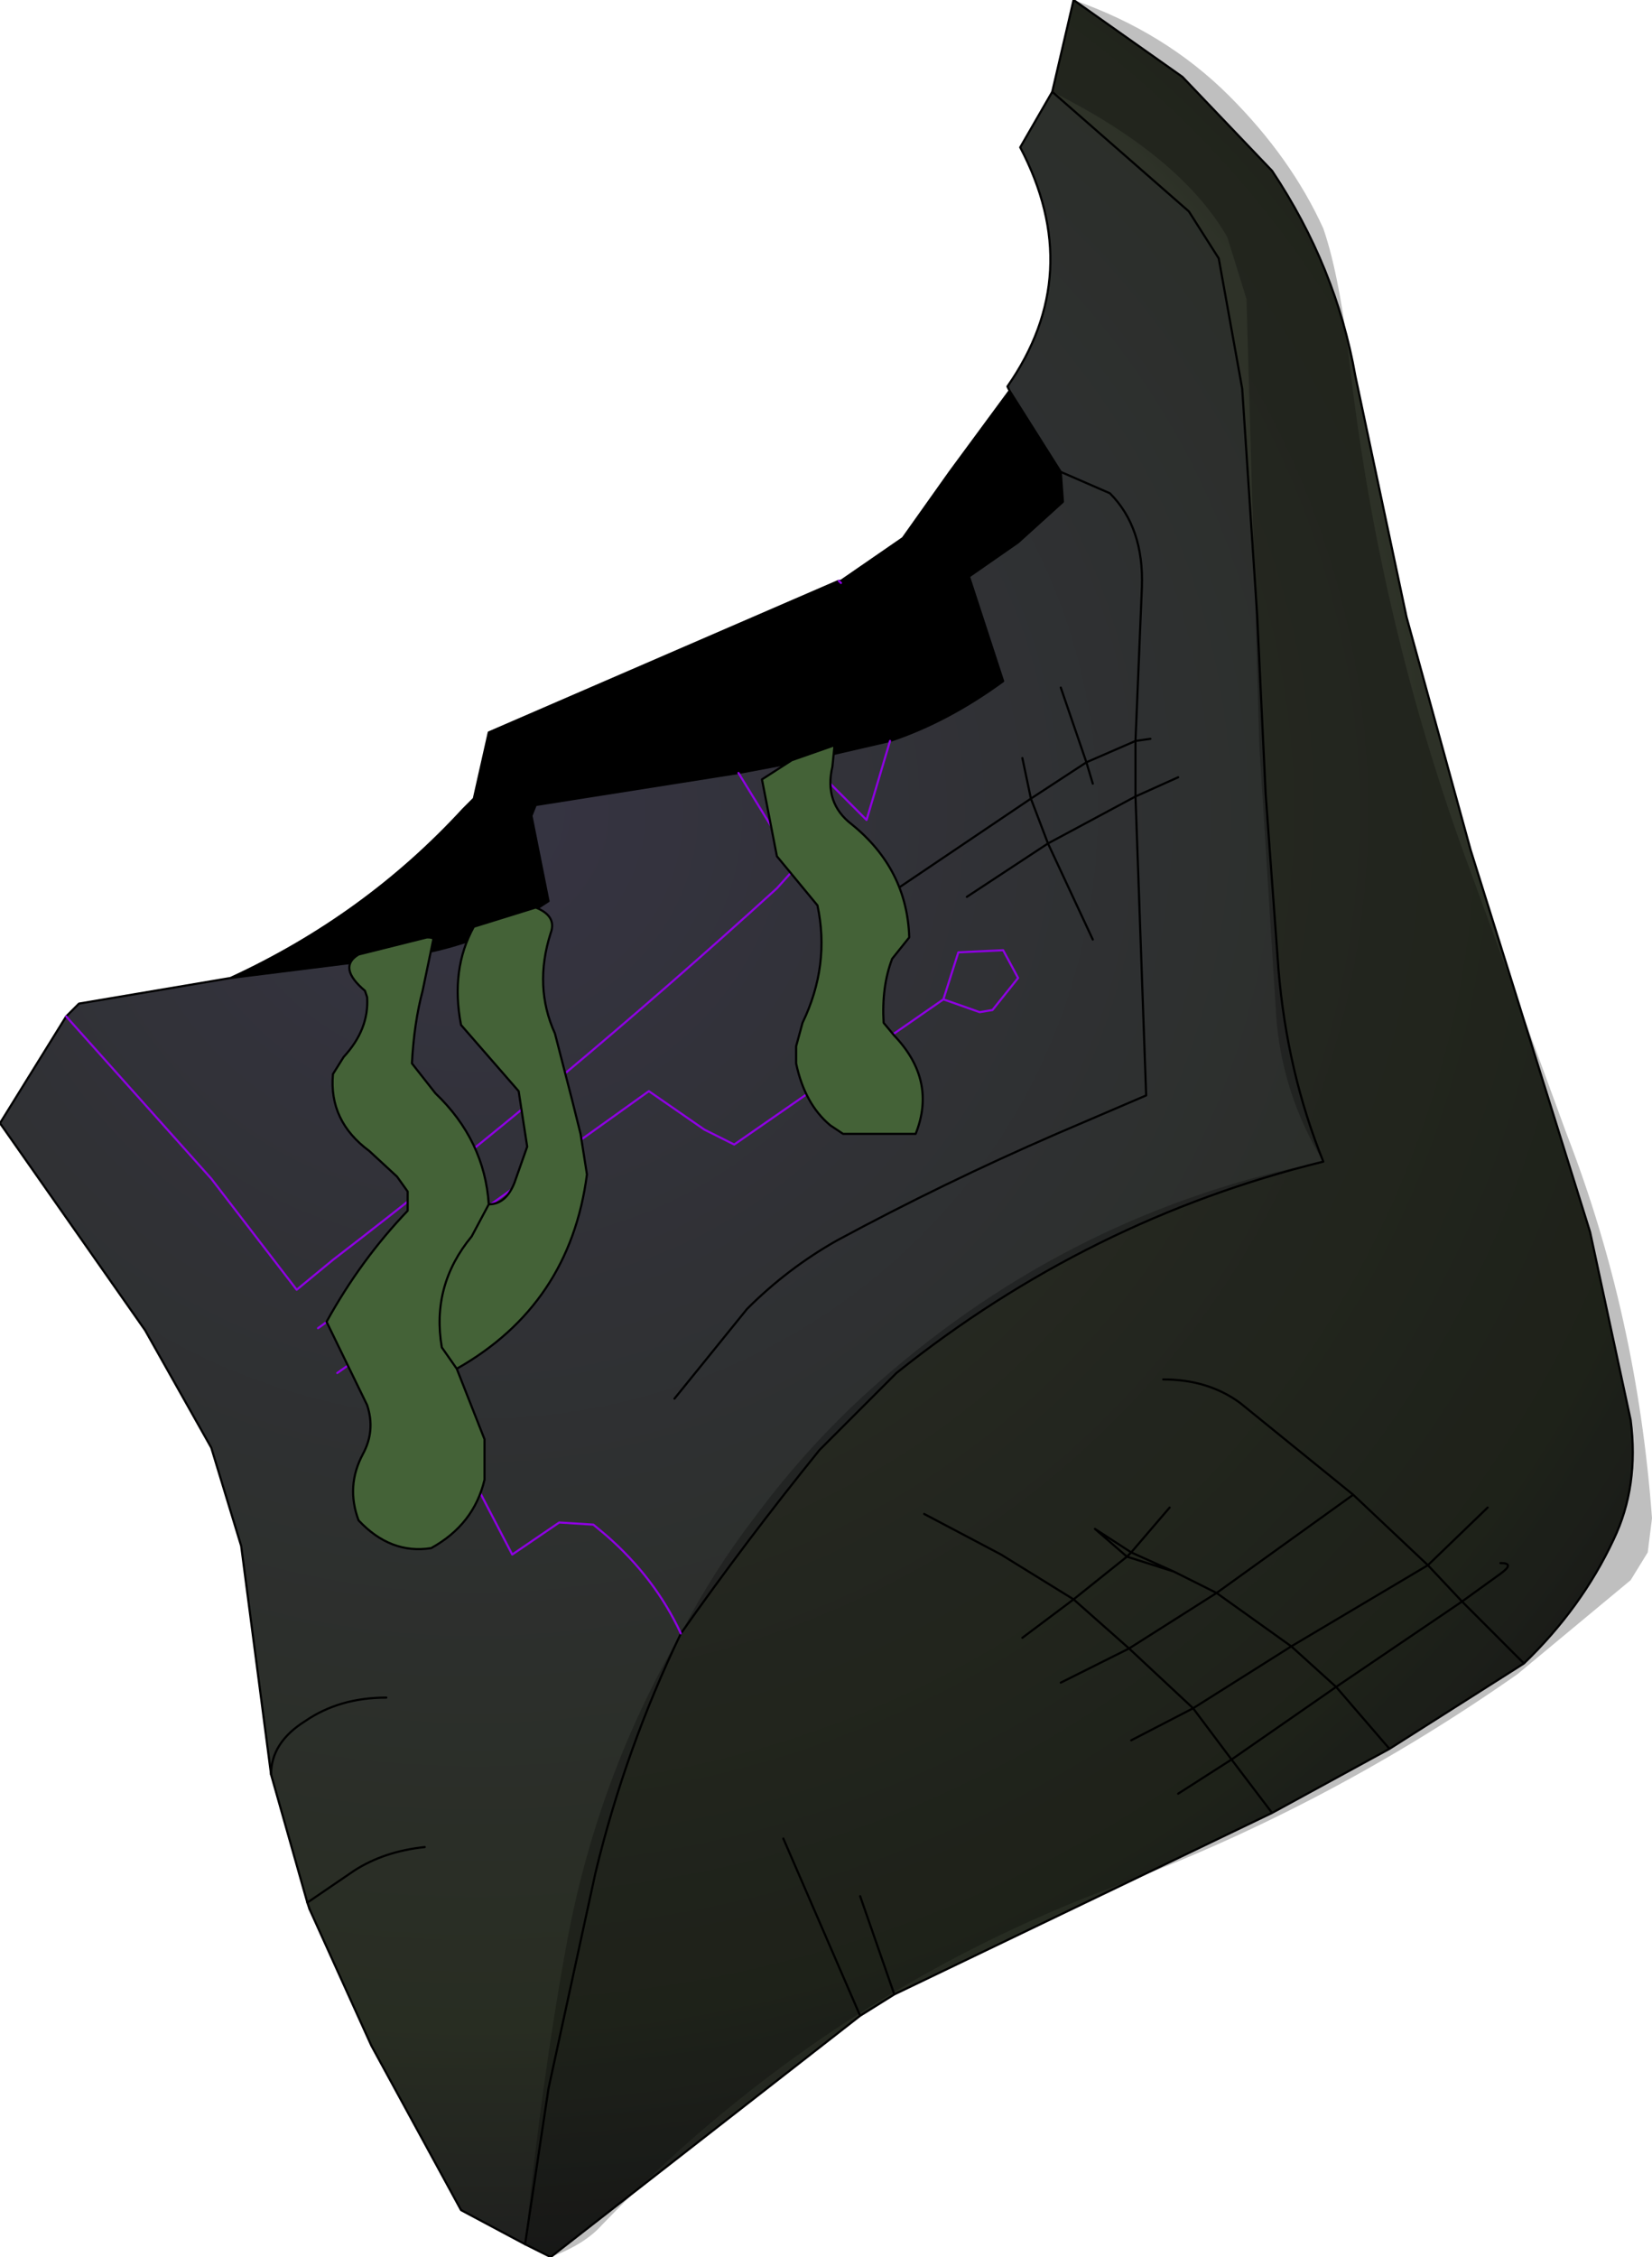 <?xml version="1.0" encoding="UTF-8" standalone="no"?>
<svg xmlns:xlink="http://www.w3.org/1999/xlink" height="52.85px" width="38.7px" xmlns="http://www.w3.org/2000/svg">
  <g transform="matrix(1.0, 0.0, 0.0, 1.0, -3.8, 3.2)">
    <path d="M28.45 -1.05 L28.95 -3.2 31.5 -1.4 33.6 0.8 Q35.1 3.05 35.55 5.6 L36.75 11.25 38.25 16.7 39.3 20.05 41.05 25.65 42.0 30.05 Q42.2 31.6 41.6 32.85 40.85 34.45 39.5 35.75 L38.05 34.3 35.1 36.3 36.35 37.75 35.1 36.3 38.05 34.3 39.5 35.75 36.35 37.75 33.6 39.25 32.65 38.0 31.4 38.8 32.65 38.0 33.6 39.25 24.75 43.5 23.95 44.0 16.7 49.65 16.1 49.35 16.65 45.7 17.75 40.65 Q18.45 37.75 19.75 35.05 21.3 32.85 23.0 30.75 L24.8 28.95 Q29.3 25.35 34.8 24.0 33.95 21.9 33.75 19.5 L33.45 15.4 33.25 11.2 32.9 5.9 32.35 2.85 31.65 1.75 28.45 -1.05 M22.15 39.85 L23.95 44.0 22.15 39.85 M38.65 32.1 L37.25 33.45 35.5 31.8 32.3 34.1 31.3 33.6 30.3 33.15 31.2 32.1 30.3 33.15 31.3 33.6 32.3 34.1 35.5 31.8 32.85 29.65 Q32.1 29.1 31.05 29.1 32.1 29.1 32.85 29.65 L35.5 31.8 37.25 33.45 38.65 32.1 M27.75 35.15 L28.95 34.25 30.25 35.4 32.3 34.1 34.05 35.35 35.1 36.3 32.65 38.0 31.75 36.8 32.65 38.0 35.1 36.3 34.05 35.35 31.75 36.8 30.25 35.4 28.65 36.2 30.25 35.4 31.75 36.8 34.05 35.35 32.3 34.1 30.25 35.4 28.95 34.25 27.75 35.15 M30.3 33.15 L29.45 32.6 30.2 33.25 28.95 34.25 27.25 33.2 25.45 32.25 27.25 33.2 28.95 34.25 30.2 33.25 29.45 32.6 30.3 33.15 30.2 33.25 31.3 33.6 30.2 33.25 30.3 33.15 M37.25 33.45 L34.05 35.35 37.25 33.45 38.05 34.3 38.95 33.65 Q39.3 33.4 38.95 33.4 39.3 33.4 38.95 33.65 L38.05 34.3 37.25 33.45 M23.95 41.2 L24.75 43.5 23.95 41.2 M30.3 37.55 L31.75 36.8 30.3 37.55" fill="url(#gradient0)" fill-rule="evenodd" stroke="none"/>
    <path d="M27.45 5.95 L28.65 7.85 28.7 8.55 27.65 9.5 26.5 10.3 27.3 12.75 Q26.0 13.7 24.65 14.15 L22.7 14.6 21.1 14.9 16.35 15.65 16.25 15.9 16.65 17.9 Q14.95 19.05 12.8 19.25 L9.2 19.7 Q12.35 18.25 14.65 15.75 L14.9 15.5 15.25 13.95 23.45 10.4 23.5 10.45 23.5 10.4 24.95 9.4 26.05 7.85 27.45 5.95" fill="#000000" fill-rule="evenodd" stroke="none"/>
    <path d="M28.45 -1.05 L31.65 1.75 32.35 2.85 32.9 5.9 33.25 11.2 33.45 15.4 33.75 19.5 Q33.95 21.9 34.8 24.0 29.3 25.35 24.8 28.95 L23.0 30.75 Q21.3 32.85 19.75 35.05 18.45 37.75 17.75 40.65 L16.65 45.7 16.1 49.35 14.6 48.55 12.5 44.7 11.05 41.5 11.0 41.35 10.15 38.35 9.45 33.0 8.75 30.7 7.2 27.95 3.8 23.1 5.35 20.6 8.75 24.4 10.75 27.0 11.6 26.3 Q17.0 22.15 22.0 17.6 L22.45 17.1 21.1 14.9 22.7 14.6 24.65 14.15 Q26.0 13.7 27.3 12.75 L26.5 10.3 27.65 9.5 28.7 8.55 28.65 7.85 27.45 5.95 27.4 5.85 Q29.25 3.2 27.7 0.25 L28.45 -1.05 M30.4 14.15 L30.55 10.55 Q30.6 9.15 29.8 8.35 L28.65 7.85 29.8 8.35 Q30.6 9.15 30.55 10.55 L30.4 14.15 30.75 14.1 30.4 14.15 29.25 14.65 29.4 15.15 29.25 14.65 30.4 14.15 30.4 15.45 28.35 16.55 27.95 15.5 27.75 14.55 27.95 15.5 29.25 14.65 28.65 12.9 29.25 14.65 27.95 15.5 28.35 16.55 30.4 15.45 30.4 14.15 M23.45 10.4 L23.5 10.4 23.5 10.45 23.45 10.4 M9.2 19.7 L12.8 19.25 Q14.95 19.05 16.65 17.9 L16.25 15.9 16.35 15.65 21.1 14.9 22.45 17.1 22.0 17.6 Q17.0 22.15 11.6 26.3 L10.75 27.0 8.75 24.4 5.35 20.6 5.65 20.3 9.2 19.7 M26.45 17.8 L28.35 16.55 29.4 18.8 28.35 16.55 26.45 17.8 M31.4 15.0 L30.4 15.45 31.4 15.0 M19.6 29.55 L21.3 27.45 Q22.25 26.5 23.4 25.85 25.9 24.5 28.55 23.35 L30.65 22.45 30.4 15.45 30.65 22.45 28.55 23.35 Q25.9 24.5 23.4 25.85 22.25 26.5 21.3 27.45 L19.6 29.55 M25.9 20.2 L26.75 20.5 27.05 20.45 27.65 19.7 27.3 19.05 26.25 19.1 25.9 20.2 21.0 23.6 20.3 23.25 19.0 22.35 11.25 27.9 19.0 22.35 20.3 23.25 21.0 23.6 25.9 20.2 26.25 19.1 27.3 19.05 27.65 19.7 27.05 20.45 26.75 20.5 25.9 20.2 M24.65 14.15 L24.1 16.0 22.7 14.6 24.1 16.0 24.65 14.15 M27.95 15.5 L23.5 18.5 27.95 15.5 M12.85 36.55 Q11.75 36.55 10.95 37.1 10.15 37.6 10.15 38.35 10.15 37.6 10.95 37.1 11.75 36.55 12.85 36.55 M16.1 25.85 L11.7 28.95 16.1 25.85 M13.9 29.55 L15.8 33.2 16.9 32.45 17.7 32.5 18.0 32.75 Q19.15 33.75 19.75 35.05 19.15 33.75 18.0 32.75 L17.7 32.5 16.9 32.45 15.8 33.2 13.9 29.55 13.35 28.85 13.9 29.55 14.4 29.05 Q14.3 28.55 13.75 28.55 L13.35 28.65 13.35 28.85 13.35 28.65 13.75 28.55 Q14.3 28.55 14.4 29.05 L13.9 29.55 M13.75 40.05 Q12.8 40.15 12.1 40.6 L11.0 41.35 12.1 40.6 Q12.8 40.15 13.75 40.05" fill="url(#gradient1)" fill-rule="evenodd" stroke="none"/>
    <path d="M39.5 35.75 Q40.85 34.45 41.6 32.85 42.2 31.6 42.0 30.05 L41.05 25.65 39.3 20.05 38.25 16.7 36.75 11.25 35.55 5.6 Q35.1 3.05 33.6 0.8 L31.5 -1.4 28.95 -3.2 28.45 -1.05 27.7 0.25 Q29.25 3.2 27.4 5.85 L27.45 5.95 28.65 7.85 28.7 8.55 27.65 9.5 26.5 10.3 27.3 12.75 Q26.0 13.7 24.65 14.15 L22.7 14.6 21.1 14.9 16.35 15.65 16.25 15.9 16.65 17.9 Q14.95 19.05 12.8 19.25 L9.2 19.7 5.65 20.3 5.35 20.6 3.8 23.1 7.2 27.95 8.75 30.7 9.45 33.0 10.15 38.35 11.0 41.35 M16.1 49.35 L16.7 49.65 23.95 44.0 22.15 39.85 M30.4 14.15 L30.75 14.1 M23.5 10.4 L23.45 10.4 15.25 13.95 14.9 15.5 14.65 15.75 Q12.35 18.25 9.2 19.7 M23.5 10.4 L24.95 9.4 26.05 7.85 27.45 5.95 M27.75 14.55 L27.95 15.5 29.25 14.65 28.65 12.9 M29.4 18.8 L28.35 16.55 26.45 17.8 M29.4 15.15 L29.25 14.65 30.4 14.15 M30.4 15.45 L31.4 15.0 M27.95 15.5 L28.35 16.55 30.4 15.45 M23.5 18.5 L27.95 15.5 M11.05 41.5 L12.5 44.7 14.6 48.55 16.1 49.35 M31.2 32.1 L30.3 33.15 31.3 33.6 32.3 34.1 35.5 31.8 32.85 29.65 Q32.1 29.1 31.05 29.1 M31.75 36.8 L32.65 38.0 35.1 36.3 34.05 35.35 31.75 36.8 30.25 35.4 28.65 36.2 M34.05 35.35 L32.3 34.1 30.25 35.4 28.95 34.25 27.75 35.15 M35.5 31.8 L37.25 33.45 38.65 32.1 M39.5 35.75 L38.05 34.3 35.1 36.3 36.35 37.75 39.5 35.75 M37.25 33.45 L38.05 34.3 38.95 33.65 Q39.3 33.4 38.95 33.4 M34.05 35.35 L37.25 33.45 M30.3 33.15 L30.2 33.25 31.3 33.6 M25.45 32.25 L27.25 33.2 28.95 34.25 30.2 33.25 29.45 32.6 30.3 33.15 M23.95 44.0 L24.75 43.5 23.95 41.2 M31.4 38.8 L32.65 38.0 33.6 39.25 36.35 37.75 M24.75 43.5 L33.6 39.25 M31.75 36.8 L30.3 37.55" fill="none" stroke="#000000" stroke-linecap="round" stroke-linejoin="round" stroke-width="0.05"/>
    <path d="M28.45 -1.05 L31.65 1.75 32.35 2.85 32.9 5.9 33.25 11.2 33.45 15.4 33.75 19.5 Q33.95 21.9 34.8 24.0 29.3 25.35 24.8 28.95 L23.0 30.75 Q21.3 32.85 19.75 35.05 18.45 37.75 17.75 40.65 L16.65 45.7 16.1 49.35 M28.65 7.85 L29.8 8.35 Q30.6 9.15 30.55 10.55 L30.4 14.15 30.4 15.45 30.65 22.45 28.55 23.35 Q25.9 24.5 23.4 25.85 22.25 26.5 21.3 27.45 L19.6 29.55 M10.15 38.35 Q10.15 37.6 10.95 37.1 11.75 36.55 12.85 36.55 M11.0 41.35 L12.1 40.6 Q12.8 40.15 13.75 40.05 M11.0 41.35 L11.05 41.5" fill="none" stroke="#000000" stroke-linecap="round" stroke-linejoin="round" stroke-width="0.05"/>
    <path d="M23.45 10.4 L23.5 10.45 M22.7 14.6 L24.1 16.0 24.65 14.15 M5.35 20.6 L8.75 24.4 10.75 27.0 11.6 26.3 Q17.0 22.15 22.0 17.6 L22.45 17.1 21.1 14.9 M11.25 27.9 L19.0 22.35 20.3 23.25 21.0 23.6 25.9 20.2 26.25 19.1 27.3 19.05 27.65 19.7 27.05 20.45 26.75 20.5 25.9 20.2 M13.35 28.85 L13.9 29.55 14.4 29.05 Q14.3 28.55 13.75 28.55 L13.35 28.65 13.35 28.85 M19.75 35.05 Q19.15 33.75 18.0 32.75 L17.7 32.5 16.9 32.45 15.8 33.2 13.9 29.55 M11.7 28.95 L16.1 25.85" fill="none" stroke="#8e00e2" stroke-linecap="round" stroke-linejoin="round" stroke-width="0.05"/>
    <path d="M28.45 -1.05 L28.95 -3.2 Q31.1 -2.45 32.6 -0.95 34.05 0.5 34.8 2.15 35.2 3.3 35.45 5.6 36.15 11.4 38.1 16.8 L40.5 23.35 Q42.15 27.6 42.5 32.35 L42.4 33.15 42.0 33.8 39.35 36.0 Q35.0 39.05 30.1 40.9 23.15 43.45 17.9 48.9 17.5 49.35 16.7 49.65 L16.1 49.35 Q16.5 45.45 17.05 42.45 17.75 38.5 19.75 35.05 20.5 33.6 21.5 32.3 22.8 30.55 24.4 29.15 28.95 25.15 34.8 24.0 33.85 22.45 33.7 20.65 L33.3 14.25 33.0 3.8 32.55 2.35 Q31.45 0.45 28.45 -1.05" fill="#000000" fill-opacity="0.251" fill-rule="evenodd" stroke="none"/>
    <path d="M23.35 14.25 L23.3 14.75 Q23.1 15.6 23.75 16.1 25.05 17.15 25.1 18.75 L24.7 19.25 Q24.45 19.9 24.5 20.75 L24.75 21.05 Q25.75 22.1 25.25 23.35 L23.55 23.35 23.25 23.15 Q22.65 22.65 22.45 21.7 L22.45 21.3 22.6 20.75 Q23.25 19.4 22.95 18.0 L22.0 16.85 21.65 15.05 22.35 14.6 23.35 14.25 M13.8 18.75 L13.95 18.8 13.7 20.0 Q13.5 20.75 13.45 21.7 L14.0 22.4 Q15.15 23.5 15.25 25.0 15.65 25.0 15.85 24.5 L16.15 23.65 15.95 22.35 14.6 20.8 Q14.35 19.5 14.9 18.5 L16.35 18.05 Q16.85 18.25 16.7 18.65 16.3 19.9 16.8 21.0 L17.2 22.55 17.4 23.35 17.55 24.3 Q17.15 27.35 14.5 28.85 L15.15 30.5 15.15 31.45 Q14.9 32.5 13.9 33.05 12.95 33.2 12.2 32.4 11.9 31.6 12.3 30.85 12.6 30.3 12.4 29.7 L11.45 27.75 Q12.25 26.3 13.35 25.15 L13.35 24.7 13.1 24.35 12.45 23.75 Q11.5 23.05 11.6 21.95 L11.85 21.55 Q12.45 20.9 12.4 20.15 L12.35 20.0 Q11.7 19.45 12.2 19.15 L13.8 18.75 M15.25 25.0 L14.85 25.75 Q13.9 26.9 14.15 28.35 L14.5 28.85 14.15 28.35 Q13.9 26.9 14.85 25.75 L15.25 25.0" fill="#446237" fill-rule="evenodd" stroke="none"/>
    <path d="M23.35 14.25 L22.35 14.6 21.65 15.05 22.0 16.85 22.95 18.0 Q23.25 19.4 22.6 20.75 L22.45 21.3 22.45 21.7 Q22.65 22.65 23.25 23.15 L23.55 23.35 25.25 23.35 Q25.75 22.1 24.75 21.05 L24.5 20.75 Q24.45 19.9 24.7 19.25 L25.1 18.75 Q25.05 17.15 23.75 16.1 23.1 15.6 23.3 14.75 L23.35 14.25 M13.95 18.8 L13.95 18.75 13.8 18.75 12.2 19.15 Q11.7 19.45 12.35 20.0 L12.4 20.15 Q12.45 20.9 11.85 21.55 L11.6 21.95 Q11.5 23.05 12.45 23.75 L13.1 24.35 13.35 24.7 13.35 25.15 Q12.25 26.3 11.45 27.75 L12.4 29.7 Q12.6 30.3 12.3 30.85 11.9 31.6 12.2 32.4 12.95 33.2 13.9 33.05 14.9 32.5 15.15 31.45 L15.15 30.5 14.5 28.85 14.15 28.35 Q13.9 26.9 14.85 25.75 L15.25 25.0 Q15.15 23.5 14.0 22.4 L13.45 21.7 Q13.5 20.75 13.7 20.0 L13.95 18.8 M15.25 25.0 Q15.65 25.0 15.85 24.5 L16.15 23.65 15.95 22.35 14.6 20.8 Q14.35 19.5 14.9 18.5 L16.35 18.05 Q16.85 18.25 16.7 18.65 16.3 19.9 16.8 21.0 L17.2 22.55 17.4 23.35 17.55 24.3 Q17.15 27.35 14.5 28.85" fill="none" stroke="#000000" stroke-linecap="round" stroke-linejoin="round" stroke-width="0.05"/>
  </g>
  <defs>
    <radialGradient cx="0" cy="0" gradientTransform="matrix(0.043, 0.0, 0.0, 0.042, 14.95, 15.8)" gradientUnits="userSpaceOnUse" id="gradient0" r="819.2" spreadMethod="pad">
      <stop offset="0.0" stop-color="#3f4039"/>
      <stop offset="0.827" stop-color="#282d22"/>
      <stop offset="1.0" stop-color="#1e1e1e"/>
    </radialGradient>
    <radialGradient cx="0" cy="0" gradientTransform="matrix(0.043, 0.0, 0.0, 0.042, 14.95, 15.8)" gradientUnits="userSpaceOnUse" id="gradient1" r="819.2" spreadMethod="pad">
      <stop offset="0.0" stop-color="#363443"/>
      <stop offset="0.827" stop-color="#282d22"/>
      <stop offset="1.0" stop-color="#1e1e1e"/>
    </radialGradient>
  </defs>
</svg>
